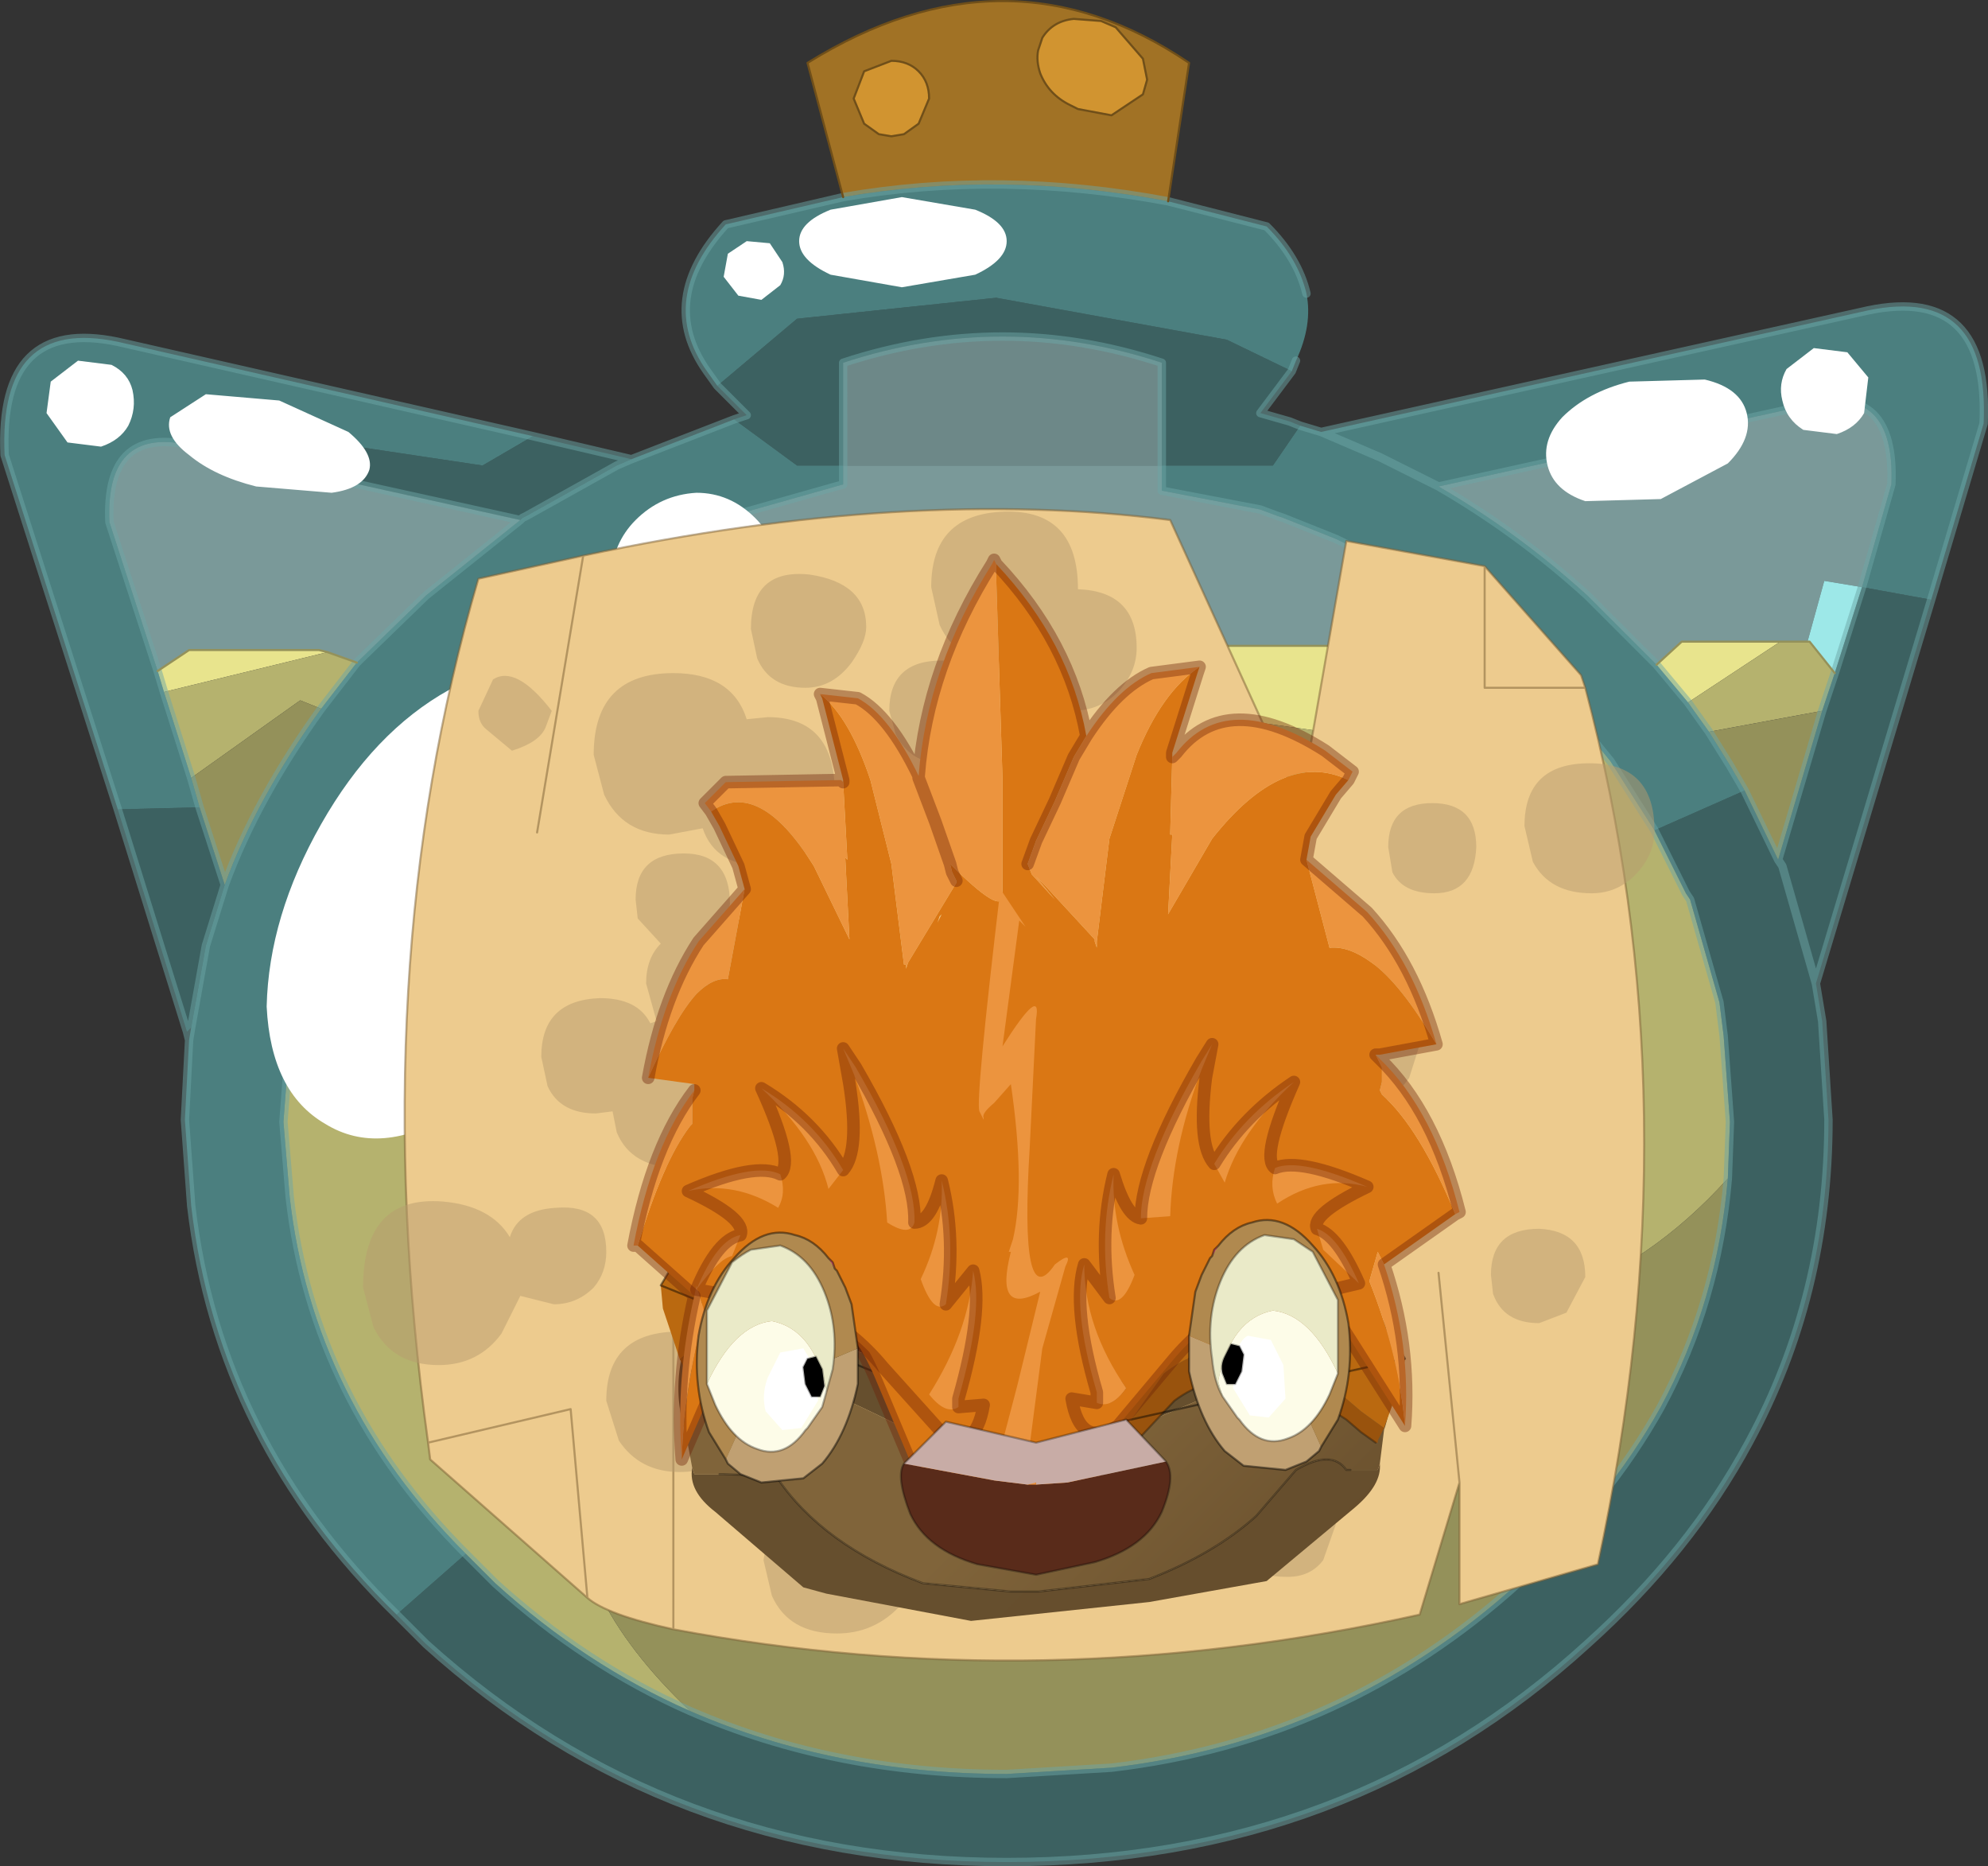 <svg viewBox="0 0 47.415 44.499" xmlns="http://www.w3.org/2000/svg" xmlns:xlink="http://www.w3.org/1999/xlink"><rect x="0" y="0" width="47.415" height="44.499" fill="#333333" stroke="none"/><g transform="translate(-376.74 -277.75)"><use transform="translate(376.75 277.75)" width="47.4" height="44.5" xlink:href="#a"/><use transform="translate(391.7 290.95)" width="20" height="25.45" xlink:href="#b"/></g><defs><linearGradient id="d" x1="-819.2" x2="819.2" gradientTransform="matrix(-.003 .004 -.003 -.003 397.35 314.35)" gradientUnits="userSpaceOnUse"><stop stop-color="#664f2e" offset="0"/><stop stop-color="#664d2c" offset="1"/></linearGradient><linearGradient id="e" x1="-819.2" x2="819.2" gradientTransform="matrix(-.003 .004 -.003 -.003 397.35 314.35)" gradientUnits="userSpaceOnUse"><stop stop-color="#80643a" offset="0"/><stop stop-color="#664d2c" offset="1"/></linearGradient><linearGradient id="f" x1="-819.2" x2="819.2" gradientTransform="matrix(.003 .004 .003 -.003 405.5 314.25)" gradientUnits="userSpaceOnUse"><stop stop-color="#664f2e" offset="0"/><stop stop-color="#664d2c" offset="1"/></linearGradient><linearGradient id="g" x1="-819.2" x2="819.2" gradientTransform="matrix(.003 .004 .003 -.003 405.5 314.25)" gradientUnits="userSpaceOnUse"><stop stop-color="#80643a" offset="0"/><stop stop-color="#664d2c" offset="1"/></linearGradient><g id="c"><path d="M1.05-21q-.05.25.05.55.2.5.7.75l.2.1.8.15.75-.5.1-.35-.1-.5-.65-.75-.35-.15-.65-.05q-.5.05-.75.45l-.1.3m3.1 3.6q-4-.75-7.75-.1l-.85-3.2q4.75-2.95 9.1 0l-.5 3.3m-7.25-1.85.35.25.3.05.3-.05.35-.25.25-.6q0-.4-.25-.65t-.65-.25l-.65.25-.25.65.25.6" fill="#a17225" fill-rule="evenodd" transform="translate(23.7 22.2)"/><path d="m1.05-21 .1-.3q.25-.4.75-.45l.65.05.35.15.65.75.1.5-.1.35-.75.5-.8-.15-.2-.1q-.5-.25-.7-.75-.1-.3-.05-.55m-4.15 1.75-.25-.6.25-.65.65-.25q.4 0 .65.25t.25.65l-.25.6-.35.25-.3.05-.3-.05-.35-.25" fill="#d19430" fill-rule="evenodd" transform="translate(23.7 22.2)"/><path d="m20.05-6.15-.6-.75h-.05l.4-1.45.9.15-.65 2.05" fill="#9de8e8" fill-rule="evenodd" transform="translate(23.7 22.2)"/><path d="m16.55-5.45-.75-.9.6-.55h2.35l-2.2 1.45m-4.5-.8Q11.3-4.8 8.6-4.65L6.1-5q-5-.55-8.6.9-5.15 3.15-10.85 2.75l-1.75-1.2 1.65-2.3.05-.1.05-.05q.95-1.05 3.1-1.8h20.9l1.4.55m-32 .05.75-.5h3.1l.2.05-3.9.95-.15-.5" fill="#e8e48d" fill-rule="evenodd" transform="translate(23.7 22.2)"/><path d="m13.6-5.4 1.1 1.35 1.05 1.65.75 1.5.1.15.7 2.45.1.8.15 2.05-.05 1.35Q13.8 10 8.4 9l-4-1.05-4.95-.7Q-6 6.95-8.3 9.55q-1.5 1.7-1.65 3.45-.3 2.75 2.7 5.6-2.5-1.1-4.65-3.05l-.7-.7q-3.65-3.65-4.2-8.5l-.15-1.8.15-1.95.3-1.7.4-1.25 1-2.2 1.75 1.2q5.7.4 10.85-2.75Q1.1-5.55 6.1-5l2.5.35q2.7-.15 3.45-1.6l1.55.85m3.45.65-.5-.7 2.2-1.45h.7l.6.75-.3.9-2.7.5m-32.95-1.9.7.25-.85 1.1-.5-.2-2.6 1.85-.65-2.05 3.9-.95" fill="#b5b26e" fill-rule="evenodd" transform="translate(23.7 22.2)"/><path d="m17.9-3.35-.35-.6-.5-.8 2.7-.5L18.7-1.7l-.8-1.65M-7.25 18.6q-3-2.85-2.7-5.6.15-1.75 1.65-3.45 2.3-2.6 7.75-2.3l4.95.7L8.4 9q5.4 1 9.1-3.1-.25 2.95-1.6 5.45-1.25 2.25-3.4 4.2-4.15 3.75-9.7 4.4l-2.5.15q-4.1 0-7.55-1.5m-8.8-23.9q-1.55 2.15-2.3 4.2l-.6-1.85-.2-.7 2.6-1.85.5.2" fill="#94915a" fill-rule="evenodd" transform="translate(23.7 22.2)"/><path d="m4.15-17.4 2.35.6q.75.75.95 1.6.15.75-.25 1.6l-.1.25-1.55-.75-5.5-1-4.75.5-1.9 1.6-.25-.35q-1.2-1.7.45-3.5l2.8-.65q3.75-.65 7.75.1m6.45 6.8-1.4-.7-1.4-.6 1.4.6 1.4.7q1.9 1.1 3.55 2.6l1.65 1.65.75.9.5.7.5.8.35.6-2.15.95-1.05-1.65-1.1-1.35-1.1-1.05q-1.45-1.35-3.1-2.3l-1.25-.6-1.25-.5-.15-.05-.4-.15L4-10.5v-.6h2.65l.65-.95.5.15 13.05-2.9q2.9-.6 2.75 2.7l-1.25 4.2-1.65-.3.7-2.45q.1-2.4-1.95-1.9L10.6-10.6M-13.35-5l-.05.05-.05.1-1.65 2.3-1 2.2-.4 1.25-.3 1.7-.15 1.95.15 1.8q.55 4.85 4.2 8.5l-1.65 1.45q-4.25-4.15-4.9-9.75l-.15-2.05.1-1.9.05-.3.35-1.95.45-1.45q.75-2.05 2.3-4.2l.85-1.1 1.65-1.6 2.25-1.8.05-.05.1-.05L-9-11.1l.35-.15 2.45-.95 1.5 1.1h1.1v.45l-2.3.65-1.65.65-2.35 1.3-2 1.6L-13.35-5m-7.55 2.1-2.7-8.45q-.15-3.3 2.7-2.7l9.9 2.25-1.2.7-5-.75-.45.65-1.6-.4q-1.95-.4-1.85 1.85l1.15 3.55.15.5.65 2.05.2.7-1.95.05" fill="#65cccc" fill-opacity=".502" fill-rule="evenodd" transform="translate(23.7 22.2)"/><path d="m-6.6-13 1.9-1.6 4.75-.5 5.5 1 1.55.75-.75 1 .7.2.25.1-.65.95H4v-2.45q-3.8-1.25-7.6 0v2.45h-1.1l-1.5-1.1.3-.1-.7-.7m27.3 4.8 1.65.3-2.75 9.15-.8-2.8-.1-.15.1.15.8 2.8.15.9.15 2.35q0 4.2-1.9 7.7-1.4 2.6-3.85 4.8Q8.45 22.2.3 22.2q-8.1 0-13.85-5.2l-.7-.7 1.65-1.45.7.7q2.15 1.95 4.65 3.05Q-3.8 20.1.3 20.1l2.5-.15q5.55-.65 9.7-4.4 2.15-1.95 3.4-4.2 1.35-2.5 1.6-5.45l.05-1.35-.15-2.05-.1-.8-.7-2.45-.1-.15-.75-1.5 2.15-.95.8 1.65 1.05-3.55.3-.9.65-2.05M-11-11.8l2.35.55-.35.15-2.15 1.2-.1.05-.05.05-6.35-1.4.45-.65 5 .75 1.2-.7m-7.35 10.7L-18.8.35l-.35 1.95-.1.1-1.65-5.3 1.95-.05.6 1.85" fill="#478f8f" fill-opacity=".502" fill-rule="evenodd" transform="translate(23.7 22.2)"/><path d="m10.6-10.6 8.85-1.95q2.05-.5 1.95 1.9l-.7 2.45-.9-.15-.4 1.45h-3l-.6.55L14.15-8q-1.65-1.5-3.55-2.6M4-11.1v.6l2.35.45.4.15.15.05 1.25.5 1.25.6q1.65.95 3.1 2.3l1.1 1.05-1.55-.85-1.4-.55h-20.9q-2.15.75-3.1 1.8l1.45-1.45 2-1.6 2.35-1.3L-5.9-10l2.3-.65v-.45H4m-15.3 1.3L-13.55-8l-1.65 1.6-.7-.25-.2-.05h-3.1l-.75.5-1.15-3.55q-.1-2.25 1.85-1.85l1.6.4 6.35 1.4" fill="#c2ffff" fill-opacity=".502" fill-rule="evenodd" transform="translate(23.7 22.2)"/><path d="M-3.6-11.1v-2.45q3.8-1.25 7.6 0v2.45h-7.6" fill="#a8dede" fill-opacity=".502" fill-rule="evenodd" transform="translate(23.7 22.2)"/><path d="M31.15 7q-.2-.85-.95-1.6l-2.35-.6q-4-.75-7.75-.1l-2.8.65q-1.65 1.8-.45 3.5l.25.35m13.7-.35.1-.25m.6 1.7 1.4.6 1.4.7 8.85-1.95q2.05-.5 1.95 1.9L44.4 14m1.65.3 1.25-4.2q.15-3.3-2.75-2.7L31.5 10.3l-.5-.15m-3.3.95v.6l2.35.45.4.15.15.05 1.25.5 1.25.6q1.65.95 3.1 2.3l1.1 1.05 1.1 1.35 1.05 1.65m2.15-.95-.35-.6-.5-.8-.5-.7-.75-.9-1.65-1.65q-1.65-1.5-3.55-2.6m-3.5-2.75-.75 1 .7.2.25.1m-20.7 7.1-.05.1-1.65 2.3-1 2.2-.4 1.25-.3 1.7-.15 1.95.15 1.8q.55 4.85 4.2 8.5l.7.7q2.15 1.95 4.65 3.05M41.2 28.1l.05-1.35-.15-2.05-.1-.8-.7-2.45-.1-.15-.75-1.5m4.3-3.75L44.4 14m-.65 2.05-.3.9-1.05 3.55.1.15.8 2.8 2.75-9.15m-4.45 4.55.8 1.65m-22.3-9.4V8.65q3.8-1.25 7.6 0v2.45m-7.6 0v.45l-2.3.65-1.65.65-2.35 1.3-2 1.6-1.45 1.45m-.9 21.3.7.7Q15.9 44.4 24 44.4q8.15 0 13.85-5.2 2.45-2.2 3.85-4.8 1.9-3.5 1.9-7.7l-.15-2.35-.15-.9m-2.1 4.65q-.25 2.95-1.6 5.45-1.25 2.25-3.4 4.2-4.15 3.75-9.7 4.4l-2.5.15q-4.1 0-7.55-1.5M2.8 19.3.1 10.85q-.15-3.3 2.7-2.7l9.9 2.25 2.35.55L17.5 10l.3-.1-.7-.7m-4.7 3.2.05-.05.1-.05 2.15-1.2.35-.15M8.5 15.8l1.65-1.6 2.25-1.8L6.05 11l-1.6-.4q-1.95-.4-1.85 1.85L3.75 16m4.75-.2-.85 1.1q-1.55 2.15-2.3 4.2l-.45 1.45-.35 1.95-.05.3-.1 1.9.15 2.05q.65 5.6 4.9 9.75m-4.1-17.4-.6-1.85m-1.95.05 1.65 5.3.1-.1m0-5.95.2.7m-.2-.7L3.9 16.5l-.15-.5m.75 8.8-.05-.2" fill="none" stroke="#6da6a6" stroke-linecap="round" stroke-linejoin="round" stroke-opacity=".502" stroke-width=".2"/><path d="m35.75 15.95-1.4-.55h-20.9q-2.15.75-3.1 1.8l-.05.05m32.8-1.95h.05l.6.75m-.65-.75h-.65m-2.95.55.6-.55h2.35m-6.7.65 1.55.85M3.75 16l.75-.5h3.1l.2.05.7.25" fill="none" stroke="#94915a" stroke-linecap="round" stroke-linejoin="round" stroke-width=".05"/><path d="m24.75 1.2.1-.3q.25-.4.75-.45l.65.05.35.15.65.75.1.5-.1.35-.75.5-.8-.15-.2-.1q-.5-.25-.7-.75-.1-.3-.05-.55M20.1 4.7l-.85-3.2q4.75-2.95 9.1 0l-.5 3.3M20.6 2.95l-.25-.6.25-.65.65-.25q.4 0 .65.25t.25.65l-.25.6-.35.25-.3.05-.3-.05-.35-.25" fill="none" stroke="#704f19" stroke-linecap="round" stroke-linejoin="round" stroke-width=".05"/><path d="m15.15-13.1 1.8-.05q.85.2 1 .8t-.45 1.2l-1.6.85-1.8.05q-.75-.25-.9-.85t.35-1.15q.6-.6 1.6-.85M19.55-13.9l.8.1.5.6-.1.85q-.2.35-.65.5l-.8-.1q-.4-.25-.5-.7-.1-.4.1-.75l.65-.5M-16.05-2.55q1.25-2.2 3.05-3.2 1.85-1.05 3.15-.3 1.3.8 1.3 2.85.05 2.1-1.2 4.3t-3.15 3.25q-1.75 1.05-3.05.25-1.3-.75-1.4-2.8.05-2.15 1.3-4.35M-21.85-13.6l.8.1q.4.2.5.6.1.45-.1.85-.2.35-.65.5l-.8-.1-.5-.7.1-.75.65-.5M-17.05-12.65l1.65.75q.6.5.5.9-.15.45-.9.55l-1.8-.15q-1-.25-1.6-.75-.6-.45-.45-.9l.85-.55 1.75.15M-8.55-9.8q.6-.6 1.45-.65.8 0 1.4.6t.6 1.4q-.05.85-.65 1.45-.55.55-1.4.6-.8 0-1.4-.6t-.6-1.4q.05-.85.6-1.4M-5.9-16.45l.55.05.3.45q.1.3-.05.55l-.45.35-.55-.1-.35-.45.1-.55.45-.3M-2.2-17.5l1.75.3q.75.3.75.75t-.75.8l-1.75.3-1.7-.3q-.75-.35-.75-.8t.75-.75l1.7-.3" fill="#fff" fill-rule="evenodd" transform="translate(23.7 22.2)"/><path d="M11.7-8.7 14-6.1l.1.3q2.65 10 .3 20.9l-3.3.95v-2.9l-.95 3.15q-9 2-17.8.35-1.6-.35-2.05-.75l-3.75-3.3-.05-.4Q-15.05 1-12.3-8.4l2.5-.55q7.75-1.65 14-.85L7.3-3l1.1-6.3 3.3.6v2.9h2.4-2.4v-2.9M-7.65 8.4v8.25V8.4m-2.05 7.5-.4-4.5-3.4.8 3.4-.8.4 4.5m-1.2-18.25 1.1-6.6-1.1 6.6m21.5 10.5.5 5-.5-5" fill="#edcb8e" fill-rule="evenodd" transform="translate(23.7 22.2)"/><path d="m35.4 13.5 2.3 2.6.1.3q2.65 10 .3 20.9l-3.3.95v-2.9l-.95 3.15q-9 2-17.8.35-1.6-.35-2.05-.75l-3.75-3.3-.05-.4q-1.55-11.2 1.2-20.6l2.5-.55q7.75-1.65 14-.85l3.1 6.8 1.1-6.3 3.3.6v2.9h2.4m-3 18.95-.5-5m-20.4-17.1-1.1 6.6M10.2 34.4l3.4-.8.4 4.5m2.05.75V30.6" fill="none" stroke="#7a5e32" stroke-linecap="round" stroke-linejoin="round" stroke-opacity=".502" stroke-width=".05"/><path d="M2-8.15q1.4.05 1.4 1.4 0 .55-.4 1-.45.5-1.15.5Q.5-5.25.3-6.4H.25q-1.15 0-1.55-.9l-.2-.9q0-1.75 1.75-1.8T2-8.15M9.4-2q0-1.05 1.05-1.05T11.5-2q-.05 1.1-1 1.1-.75 0-1-.5L9.4-2m5.95.6q-.45.5-1.1.5-1 0-1.4-.75l-.2-.85q0-1.5 1.55-1.5t1.55 1.6q0 .55-.4 1m-1.7 10.5-.65.25q-.85 0-1.1-.7l-.05-.45q0-1.1 1.15-1.1 1.1.05 1.1 1.15l-.45.85m-6.6-7.75Q7.5.75 8.5.75q1.75 0 1.75 1.65L9.9 3.5q-.45.65-1.15.75v.3q0 .65-.4 1.1-.45.6-1.35.6-1.2 0-1.65-.9l-.2-.85q0-.7.3-1.1l-.55-.1-.1.15q-.65.8-1.55.8-1.25 0-1.8-1l-.35-1q0-1.9 2.1-2 1 0 1.5.45l.9-.15q1.15 0 1.45.8m-4.2 4.1L2.5 6.6q-.5.75-1.5.75-1.1 0-1.55-.9L-.8 5.5q0-2.05 1.85-1.8 1.8.25 1.8 1.75m4.1 5.5q1.45 0 1.45 1.25-.1.8-.5 1.15l.25.8-.3.85q-.3.4-.85.4-1.4 0-1.25-1.15 0-.55.35-.85-.5-.35-.6-1.2 0-1.25 1.45-1.25m-1.75 3.9q-.5.55-1.35.55Q2 15.4 2 13.75q0-1.7 1.85-1.7 1.8 0 1.8 1.65l-.45 1.15m-15.9-19.7q-.15.35-.8.55l-.6-.5q-.2-.15-.2-.45l.35-.75q.55-.35 1.4.75l-.15.4m7.3-1.55q-.45.6-1.1.6-.85 0-1.15-.7l-.15-.7q0-1.45 1.4-1.3 1.35.2 1.35 1.25 0 .35-.35.85m-2 1.3q1.6 0 1.6 1.8 0 .75-.45 1.25-.5.5-1.25.5-1.15 0-1.45-.9l-.8.15q-1.1 0-1.55-.95l-.25-.95q0-1.95 1.9-1.95 1.4 0 1.75 1.1l.5-.05M-8.55-.75q0-1.1 1.15-1.1 1.1 0 1.1 1.2l-.05.35q1.3.05 1.3 1.6l-.4.95-.55.45q.25.4.25 1.1t-.4 1.2q-.5.65-1.35.65-1.15 0-1.5-.85l-.1-.5-.4.05q-.85 0-1.15-.65l-.15-.7q0-1.35 1.4-1.4.9 0 1.2.6l.15-.05-.25-.9q0-.6.35-.95l-.55-.6-.05-.45M-1.25-4q-.75 0-1.1-.7l-.15-.55q0-1.2 1.25-1.2T0-5.25l-.25.75q-.35.5-1 .5m-8.3 12.5q-.4.4-.95.4l-.8-.2-.45.9q-.55.75-1.5.75-1.1 0-1.55-.9l-.25-.95q0-2.2 1.9-2.05 1.15.1 1.6.85.2-.65 1.1-.7 1.2-.1 1.2 1.05 0 .5-.3.85m.3 2.7q0-1.65 1.75-1.65 1.3 0 1.65.9.25-.6 1.15-.45 1.3.25 1.3 1.25 0 .5-.35.85l-.05.05q.3.4.3 1.1v.05q1.7.1 1.7 1.75 0 .6-.5 1.1-.6.6-1.45.6-1.15 0-1.55-.9l-.2-.85.05-.3-.9-.85-.15-.65.15-.7q-.45.4-1.15.4-.95 0-1.45-.75l-.3-.95m3.4.8-.05-.05-.1.15.15-.1m3.1-1.55q0-1.45 1.3-1.2t1.3 1.25q0 .5-.35.85-.4.4-1 .4-.85 0-1.15-.65l-.1-.65" fill="#b89c6e" fill-opacity=".502" fill-rule="evenodd" transform="translate(23.7 22.2)"/></g><g id="b"><path d="m409.85 310-4.85.15-.35.15q-1.6 1.2-2.55 1.5h-.1q-2.45-.4-3.75-1.4-2.2-1.15-5.25-.3l.35-1q3.55-1.85 7-1.05l.9.1 1.25-.25q3.5-.75 7 1.1l.35 1m-7.85 1.8-.25.05q-.95.1.25-.05" fill="#533a24" fill-rule="evenodd" transform="translate(-391.7 -290.95)"/><path d="m402.8 312.35-.75.45-.8.25-.7-.1q-.65-.4-2.45-1.25-1.8-.9-2.25-.95h-.95q-1.65.35-1.8 1.2-.3-.9-.1-1.85 3.05-.85 5.25.3 1.3 1 3.75 1.4h.1q.95-.3 2.55-1.5l.35-.15 4.85-.15q.2.95-.1 1.85-.1-.9-1.75-1.25l-1.75.15h-.15l.05.05-.35.15q-2.25.9-2.35 1.1l-.1.05-.45.2-1.55.65q-.25.15-.05.05l.5-.2.3-.15.7-.3m-6.45-1.55.2.05-.2-.05m5.65 1q-1.2.15-.25.05l.25-.05" fill="url(#d)" fill-rule="evenodd" transform="translate(-391.7 -290.95)"/><path d="m396.35 310.8.2.05-.2-.05" fill="url(#e)" fill-rule="evenodd" transform="translate(-391.7 -290.95)"/><path d="m402.8 312.35-.7.3-.3.15-.5.2q-.2.1.05-.05l1.55-.65-.1.05m-9.55.4.05.15h.7l1.25.05q1.1 1.65 3.5 2.55l2.1.2h.65l2.65-.3q1.55-.6 2.55-1.5l.95-1.1q.85-.5 1.2 0h.75l.05-.15q.05.5-.6 1.05l-2.1 1.75-2.8.5-4.25.45-3.45-.65-.55-.15-2.1-1.8q-.65-.5-.55-1.05" fill="url(#f)" fill-rule="evenodd" transform="translate(-391.7 -290.95)"/><path d="M393.1 311.95q.15-.85 1.8-1.2h.95q.45.05 2.25.95 1.8.85 2.45 1.25l.7.1.8-.25.75-.45.1-.05.45-.2.1-.05q.1-.2 2.35-1.1l.35-.15-.05-.05h.15l1.75-.15q1.65.35 1.75 1.25l-.1.8-.05.15h-.75q-.35-.5-1.2 0l-.95 1.1q-1 .9-2.55 1.5l-2.65.3h-.65l-2.1-.2q-2.4-.9-3.5-2.55l-1.25-.05h-.7l-.05-.15-.15-.8" fill="url(#g)" fill-rule="evenodd" transform="translate(-391.7 -290.95)"/><path d="M2.2 21.95h.1l1.25.05q1.1 1.65 3.5 2.55l2.1.2h.65l2.65-.3q1.55-.6 2.55-1.5l.95-1.1q.85-.5 1.2 0h.1" fill="none" stroke="#000" stroke-linecap="round" stroke-linejoin="round" stroke-opacity=".302" stroke-width=".05"/><path d="M401.05 314.15q.8.1 2.95-2.2l.75-.8q1.6-1.2 4.1.45l.35.3.35.25h.05v-.05l.15-.3-.55-.4-.35-.3q-2.5-2.05-4.35-.6l-.95 1.35q-1.15 1.5-2.5 2.3" fill="#99530d" fill-rule="evenodd" transform="translate(-391.7 -290.95)"/><path d="m409.75 311.8.4-1.1.1-.55-1.05-1.75q-2.15-3.5-4.2-4.2-6.1-1.3-6 6.05l.05.9.15 1.45.05.3 1.25.8.55.45q1.35-.8 2.5-2.3l.95-1.35q1.85-1.45 4.35.6l.35.3.55.4" fill="#ba6910" fill-rule="evenodd" transform="translate(-391.7 -290.95)"/><path d="m7.5 21.65.05.3 1.25.8.55.45q.8.1 2.95-2.2l.75-.8q1.6-1.2 4.1.45l.35.3.35.25" fill="none" stroke="#000" stroke-linecap="round" stroke-linejoin="round" stroke-opacity=".302" stroke-width=".05"/><path d="m18.55 19.2-1.05-1.75q-2.15-3.5-4.2-4.2-6.1-1.3-6 6.05l.05.9.15 1.45z" fill="none" stroke="#000" stroke-linecap="round" stroke-linejoin="round" stroke-opacity=".451" stroke-width=".05"/><path d="M401.25 313.9q-.75-.05-2.8-2.7l-.7-.9q-1.55-1.5-3.95-.25l-.35.25-.3.2h-.05v-.05l-.15-.3.5-.35.35-.25 4.15.1.9 1.55q1.1 1.65 2.4 2.7" fill="#99530d" fill-rule="evenodd" transform="translate(-391.7 -290.95)"/><path d="m392.95 310.15-.4-1.2-.05-.55.95-1.6q2.1-3.15 4-3.5 5.9-.3 5.75 7l-.05.9-.15 1.45v.3l-1.2.6-.55.35q-1.3-1.05-2.4-2.7l-.9-1.55-4.15-.1-.35.25-.5.35" fill="#ba6910" fill-rule="evenodd" transform="translate(-391.7 -290.95)"/><path d="M11.3 21.7v.3l-1.2.6-.55.35q-.75-.05-2.8-2.7l-.7-.9q-1.55-1.5-3.95-.25l-.35.25-.3.2" fill="none" stroke="#000" stroke-linecap="round" stroke-linejoin="round" stroke-opacity=".302" stroke-width=".05"/><path d="m.8 17.45.95-1.6q2.1-3.15 4-3.5 5.9-.3 5.75 7l-.05.9-.15 1.45z" fill="none" stroke="#000" stroke-linecap="round" stroke-linejoin="round" stroke-opacity=".451" stroke-width=".05"/><path d="m408.9 296.35-.3.35-.6 1-.1.55.55 2.1q.45-.05 1 .35.7.5 1.55 1.95l-1.35.25h-.1l.15.3v.35l-.05.2.05.1q.9.8 1.75 2.85l-1.7 1.2-.15-.3-.2.7q.7 1.75.85 3.45l-1.65-2.6-.15-.2-.7-.6-1-.7q-.4-.55-1.75 1.1-1.4 1.7-1.95 3.25l-.6 1.45-.1.05v-.05l-2.55.25-.55.1-.2-.25-.15-.25-.45-.7-.8-1.9q-.9-2.2-2.55-2.1l-.3.45-.5.65-.15.2-1.15 2.65q.05-1.7.55-3.5l-.2-.65-.05.25-1.35-1.2q.6-2 1.25-2.85l.05-.05v-.6l.05-.2v-.15l-1.1-.15q.65-1.45 1.15-2 .4-.4.75-.35l.4-2.15-.15-.55-.45-.95-.2-.35q1.15-.8 2.45 1.3l.85 1.75-.1-1.95.05.05-.1-1.85v-.05l-.5-1.95-.05-.1q.7.55 1.2 2.05l.5 2 .3 2.4h.05v.1l.05-.15 1.15-1.9v-.05l-.1-.2-.05-.2q1.25 1.25 1.25.75v-2.8l-.15-4.8v-.3q1.75 1.85 2.15 4.1l-.3.5-.45 1.05-.45.95-.2.55.1.25.55.6-.45-.55.2.2 1.2 1.3v.05l.05.15v-.15l.3-2.45.65-2q.6-1.5 1.5-2.1l-.05.15-.6 1.9v.1l-.05 1.85h.05l-.1 1.9 1.05-1.8q1.7-2.15 3.25-1.4m-9.75 3.25-.05.15.1-.2-.05.05" fill="#da7714" fill-rule="evenodd" transform="translate(-391.7 -290.95)"/><path d="m404.7 295.8.1-.1q1.2-1.55 3.55-.05l.65.5-.1.2q-1.55-.75-3.25 1.4l-1.05 1.8.1-1.9h-.05l.05-1.85m3.2 2.45 1.45 1.25q1.1 1.2 1.65 3.15-.85-1.45-1.55-1.95-.55-.4-1-.35l-.55-2.1m1.65 4.65.1.1q1.3 1.25 1.9 3.65l-.1.05q-.85-2.05-1.75-2.85l-.05-.1.05-.2v-.35l-.15-.3m.2 5q.65 1.9.5 3.85-.15-1.7-.85-3.45l.2-.7.15.3M393 312.55q-.15-1.95.3-3.9l.05-.25.2.65q-.5 1.8-.55 3.5m-1.05-5.1h-.1q.45-2.4 1.45-3.7l-.05.2v.6l-.05.05q-.65.85-1.25 2.85m.25-4q.35-1.95 1.2-3.25l1.1-1.25-.4 2.15q-.35-.05-.75.35-.5.55-1.15 2m1.5-6.35-.15-.2.5-.5 2.75-.05.05.05.1 1.85-.05-.05.1 1.95-.85-1.75q-1.3-2.1-2.45-1.3m2.6-2.8.9.1q.75.4 1.45 1.85.2-2.6 1.75-5.05l.05-.1.05.1v.3l.15 4.8v2.8q0 .5-1.25-.75l.05.2.1.2v.05l-1.15 1.9-.05.15v-.1h-.05l-.3-2.4-.5-2q-.5-1.5-1.2-2.05m6.35 1q.75-1.15 1.55-1.5l1.15-.15q-.9.6-1.5 2.1l-.65 2-.3 2.45v.15l-.05-.15v-.05l-1.2-1.3-.2-.2.45.55-.55-.6-.1-.25.2-.55.45-.95.45-1.05.3-.5m-4 .95v.05l.4 1.05.35 1-.35-1-.4-1.05v-.05" fill="#ec943e" fill-rule="evenodd" transform="translate(-391.7 -290.95)"/><path d="m13 4.85.1-.1q1.2-1.55 3.55-.05l.65.5-.1.2-.3.35-.6 1-.1.55 1.45 1.25q1.1 1.2 1.65 3.15l-1.35.25h-.1l.1.1q1.3 1.25 1.9 3.65l-.1.05-1.7 1.2q.65 1.9.5 3.85l-1.65-2.6-.15-.2-.7-.6-1-.7q-.4-.55-1.75 1.1-1.4 1.7-1.95 3.25l-.6 1.45m-.1 0-2.55.25-.55.1-.2-.25-.15-.25-.45-.7-.8-1.9q-.9-2.2-2.55-2.1l-.3.45-.5.65-.15.2L1.3 21.6q-.15-1.95.3-3.9L.25 16.5h-.1q.45-2.4 1.45-3.7m-1.1-.3q.35-1.95 1.2-3.25L2.8 8l-.15-.55-.45-.95-.2-.35-.15-.2.5-.5L5.1 5.4l.05.05V5.4l-.5-1.95-.05-.1.9.1q.75.4 1.45 1.85.2-2.6 1.75-5.05l.05-.1.05.1q1.75 1.85 2.15 4.1.75-1.15 1.55-1.5l1.15-.15-.05.15-.6 1.9v.1M7.7 7.4l.05.2.1.2m1.7-.4.2-.55.45-.95.45-1.05.3-.5M7.7 7.4l-.35-1-.4-1.05V5.3" fill="none" stroke="#6c2206" stroke-linecap="round" stroke-linejoin="round" stroke-opacity=".4" stroke-width=".3"/><path d="m401.2 299.85-.15-.15-.4 3q.95-1.5.8-.65l-.15 3.05q-.25 4.05.6 2.8.45-.35.25.05l-.55 1.95-.3 2.3q-.1.85.4 1.2h-1.6l.1-.1.25-.4.55-2.1.55-2.25q-1.1.6-.7-.95h-.05l.1-.3q.3-1.3-.05-3.7l-.4.45q-.3.25-.25.35v.05l-.1-.2q-.1-.25.5-5.3l.6.9" fill="#ec943e" fill-rule="evenodd" transform="translate(-391.7 -290.95)"/><path d="m403.95 306.8.7-.05q.05-1.65.75-3.5l.25-.6-.15.8q-.2 1.6.2 2.05l.25.45q.35-1.2 1.65-2.4-.8 1.8-.45 2.05-.15.45.05.85 1.05-.7 2.15-.4-1.35.65-1.2 1l.15.5.85.8-.85.2q-2.15-.1-3.6 1.65l-1.3 1.55q-.9.55-1.1-.65l.6.1q.35.15.7-.35-1-1.45-1-2.95l.6.8q.3.25.6-.55-.55-1.2-.5-2.4.3 1 .65 1.05" fill="#da7714" fill-rule="evenodd" transform="translate(-391.7 -290.95)"/><path d="M403.95 306.8q0-1.25 1.45-3.75l.25-.4-.25.6q-.7 1.85-.75 3.5l-.7.05m1.75-1.3q.7-1.15 1.9-1.95-1.3 1.2-1.65 2.4l-.25-.45m1.45.1q.6-.25 2.2.45-1.1-.3-2.15.4-.2-.4-.05-.85m1 1.45q.5.15 1 1.3l-.85-.8-.15-.5m-5.25 4.15v-.25q-.6-2.05-.3-3.05 0 1.5 1 2.95-.35.5-.7.35m.3-2.5q-.25-1.55.1-2.95-.05 1.2.5 2.4-.3.8-.6.55" fill="#ec943e" fill-rule="evenodd" transform="translate(-391.7 -290.95)"/><path d="m13.95 11.7-.25.4q-1.45 2.5-1.45 3.75m1.7-4.15-.15.8q-.2 1.6.2 2.05.7-1.15 1.9-1.95-.8 1.8-.45 2.05.6-.25 2.2.45-1.35.65-1.2 1 .5.15 1 1.3l-.85.2q-2.15-.1-3.6 1.65l-1.3 1.55q-.9.55-1.1-.65l.6.1V20q-.6-2.05-.3-3.05l.6.8q-.25-1.55.1-2.95.3 1 .65 1.05" fill="none" stroke="#6c2206" stroke-linecap="round" stroke-linejoin="round" stroke-opacity=".4" stroke-width=".3"/><path d="M398.55 306.9q.4 0 .65-1 .05 1.2-.5 2.35.3.85.6.6l.65-.8q-.1 1.45-1.05 2.95.4.5.7.3l.6-.05q-.2 1.2-1.05.6l-1.35-1.5q-1.45-1.75-3.6-1.7l-.85-.15q.55-.75.85-.8l.2-.5q.15-.4-1.25-1.05 1.1-.25 2.15.4.2-.35.05-.8.35-.3-.45-2.05 1.3 1.2 1.6 2.4l.35-.45q.4-.45.15-2.05l-.15-.85.25.6q.7 1.9.8 3.55.55.35.65 0" fill="#da7714" fill-rule="evenodd" transform="translate(-391.7 -290.95)"/><path d="M399.2 305.9q.35 1.4.1 2.95-.3.25-.6-.6.55-1.15.5-2.35m.75 2.15q.25.95-.35 3.05v.2q-.3.2-.7-.3.95-1.5 1.05-2.95m-6.6.45q.5-1.2 1.05-1.3l-.2.5q-.3.05-.85.8m-.2-2.35q1.6-.7 2.2-.4.15.45-.05.8-1.05-.65-2.15-.4m1.75-2.45q1.25.75 1.95 1.95l-.35.45q-.3-1.2-1.6-2.4m1.95-.95.3.45q1.45 2.5 1.4 3.7-.1.35-.65 0-.1-1.65-.8-3.55l-.25-.6" fill="#ec943e" fill-rule="evenodd" transform="translate(-391.7 -290.95)"/><path d="M6.85 15.95q.4 0 .65-1 .35 1.4.1 2.95l.65-.8q.25.95-.35 3.05v.2l.6-.05q-.2 1.2-1.05.6L6.1 19.4q-1.45-1.75-3.6-1.7l-.85-.15q.5-1.2 1.05-1.3.15-.4-1.25-1.05 1.6-.7 2.2-.4.35-.3-.45-2.05 1.25.75 1.95 1.95.4-.45.15-2.05l-.15-.85.3.45q1.45 2.5 1.4 3.7z" fill="none" stroke="#6c2206" stroke-linecap="round" stroke-linejoin="round" stroke-opacity=".4" stroke-width=".3"/><path d="M404.55 312.6q.25.35-.1 1.2-.4.85-1.6 1.2l-1.4.3-1.4-.25q-1.2-.35-1.6-1.2-.35-.9-.15-1.2l2.15.4.8.1h.2l.75-.05 2.35-.5" fill="#592b1a" fill-rule="evenodd" transform="translate(-391.7 -290.95)"/><path d="m398.3 312.65 1-1 2.15.5 2.15-.55.95 1-2.35.5-.75.05v-.05l-.2.05-.8-.1-2.15-.4" fill="#c8aca6" fill-rule="evenodd" transform="translate(-391.7 -290.95)"/><path d="M12.85 21.65q.25.35-.1 1.2-.4.85-1.6 1.2l-1.4.3-1.4-.25q-1.2-.35-1.6-1.2-.35-.9-.15-1.2l1-1 2.15.5 2.15-.55z" fill="none" stroke="#000" stroke-linecap="round" stroke-linejoin="round" stroke-opacity=".302" stroke-width=".05"/><path d="m396.5 307.75.1.1.05.15-.15-.25" fill="#f55593" fill-rule="evenodd" transform="translate(-391.7 -290.95)"/><path d="M397.2 309.9v.85q-.25 1.2-.85 1.9l-.45.35-1 .1-.5-.2-.3-.25-.05-.1.45-1q.45-.8 1.4-1.1l1.3-.55" fill="#c0a072" fill-rule="evenodd" transform="translate(-391.7 -290.95)"/><path d="m394.05 312.55-.4-.65q-.4-1.1-.25-2.3.2-1.15.85-1.85.7-.8 1.45-.55.45.1.8.55l.15.25.05.05.2.4.15.4.15 1.05-1.3.55q-.95.3-1.4 1.1l-.45 1" fill="#b0894f" fill-rule="evenodd" transform="translate(-391.7 -290.95)"/><path d="m2.35 21.6-.4-.65q-.4-1.1-.25-2.3.2-1.15.85-1.85.7-.8 1.45-.55.45.1.8.55l.1.1.05.15.05.05.2.4.15.4.15 1.05v.85q-.25 1.2-.85 1.9l-.45.35-1 .1-.5-.2-.3-.25z" fill="none" stroke="#000" stroke-linecap="round" stroke-linejoin="round" stroke-opacity=".451" stroke-width=".05"/><path d="M393.6 310.75q.65-1.4 1.55-1.5 1 .2 1.3 1.65v.05l-.1.35-.35.5-.05.05q-.5.7-1.15.45-.6-.2-1-1.05l-.2-.5" fill="#fdfce8" fill-rule="evenodd" transform="translate(-391.7 -290.95)"/><path d="M393.6 310.75V309l.6-1.15q.25-.2.45-.3l.7-.1q.7.25 1.05 1.1t.2 1.85l-.25.9.1-.35v-.05q-.3-1.45-1.3-1.65-.9.1-1.55 1.5" fill="#eaeac8" fill-rule="evenodd" transform="translate(-391.7 -290.95)"/><path d="m4.65 20.35.25-.9q.15-1-.2-1.85t-1.05-1.1l-.7.1q-.2.1-.45.3l-.6 1.15v1.75m2.75.55-.35.5-.05.05q-.5.7-1.15.45-.6-.2-1-1.05l-.2-.5" fill="none" stroke="#000" stroke-linecap="round" stroke-linejoin="round" stroke-opacity=".302" stroke-width=".05"/><path d="m395.05 310.6.3-.6.55-.1.3.5.05.75-.4.65-.45.05-.4-.45q-.1-.4.05-.8" fill="#fff" fill-rule="evenodd" transform="translate(-391.7 -290.95)"/><path d="m396.1 311.05-.15-.3-.05-.4.1-.2.2-.05.15.3.05.4-.1.25h-.2" fill-rule="evenodd" transform="translate(-391.7 -290.95)"/><path d="m4.4 20.1-.15-.3-.05-.4.1-.2.2-.05.15.3.05.4-.1.25z" fill="none" stroke="#000" stroke-linecap="round" stroke-linejoin="round" stroke-opacity=".302" stroke-width=".05"/><path d="m405.8 307.45-.1.1-.05.15.15-.25" fill="#f55593" fill-rule="evenodd" transform="translate(-391.7 -290.95)"/><path d="M405.1 309.6v.85q.25 1.2.85 1.9l.45.35 1 .1.5-.2.3-.25.05-.1-.45-1q-.45-.8-1.4-1.1l-1.3-.55" fill="#c0a072" fill-rule="evenodd" transform="translate(-391.7 -290.95)"/><path d="m408.25 312.25.4-.65q.4-1.1.25-2.3-.2-1.15-.85-1.85-.7-.8-1.45-.55-.45.1-.8.55l-.15.25-.05.05-.2.4-.15.4-.15 1.05 1.3.55q.95.3 1.4 1.1l.45 1" fill="#b0894f" fill-rule="evenodd" transform="translate(-391.7 -290.95)"/><path d="m16.55 21.3.4-.65q.4-1.1.25-2.3-.2-1.15-.85-1.85-.7-.8-1.45-.55-.45.1-.8.55l-.1.1-.05.15-.05.05-.2.4-.15.4-.15 1.05v.85q.25 1.2.85 1.9l.45.35 1 .1.5-.2.3-.25z" fill="none" stroke="#000" stroke-linecap="round" stroke-linejoin="round" stroke-opacity=".451" stroke-width=".05"/><path d="M408.65 310.5q-.65-1.4-1.55-1.5-1 .2-1.3 1.65v.05l.1.35.35.5.05.05q.5.7 1.15.45.6-.2 1-1.05l.2-.5" fill="#fdfce8" fill-rule="evenodd" transform="translate(-391.7 -290.95)"/><path d="M408.65 310.5v-1.75l-.6-1.15-.45-.3-.7-.1q-.7.25-1.05 1.1t-.2 1.85q.05.55.25.9l-.1-.35v-.05q.3-1.45 1.3-1.65.9.1 1.55 1.5" fill="#eaeac8" fill-rule="evenodd" transform="translate(-391.7 -290.95)"/><path d="M14.2 20.1q-.2-.35-.25-.9-.15-1 .2-1.85t1.05-1.1l.7.1.45.3.6 1.15v1.75m-2.75.55.35.5.05.05q.5.7 1.15.45.6-.2 1-1.05l.2-.5" fill="none" stroke="#000" stroke-linecap="round" stroke-linejoin="round" stroke-opacity=".302" stroke-width=".05"/><path d="m407.35 310.3-.3-.6-.55-.1q-.2.1-.3.5l-.05.75.4.65.45.05.4-.45-.05-.8" fill="#fff" fill-rule="evenodd" transform="translate(-391.7 -290.95)"/><path d="m406.2 310.75.15-.3.05-.4-.1-.2-.2-.05-.15.3q-.1.2-.05.4l.1.25h.2" fill-rule="evenodd" transform="translate(-391.7 -290.95)"/><path d="m14.5 19.8.15-.3.05-.4-.1-.2-.2-.05-.15.3q-.1.2-.05.4l.1.25z" fill="none" stroke="#000" stroke-linecap="round" stroke-linejoin="round" stroke-opacity=".302" stroke-width=".05"/></g><use width="47.4" height="44.5" xlink:href="#c" id="a"/></defs></svg>